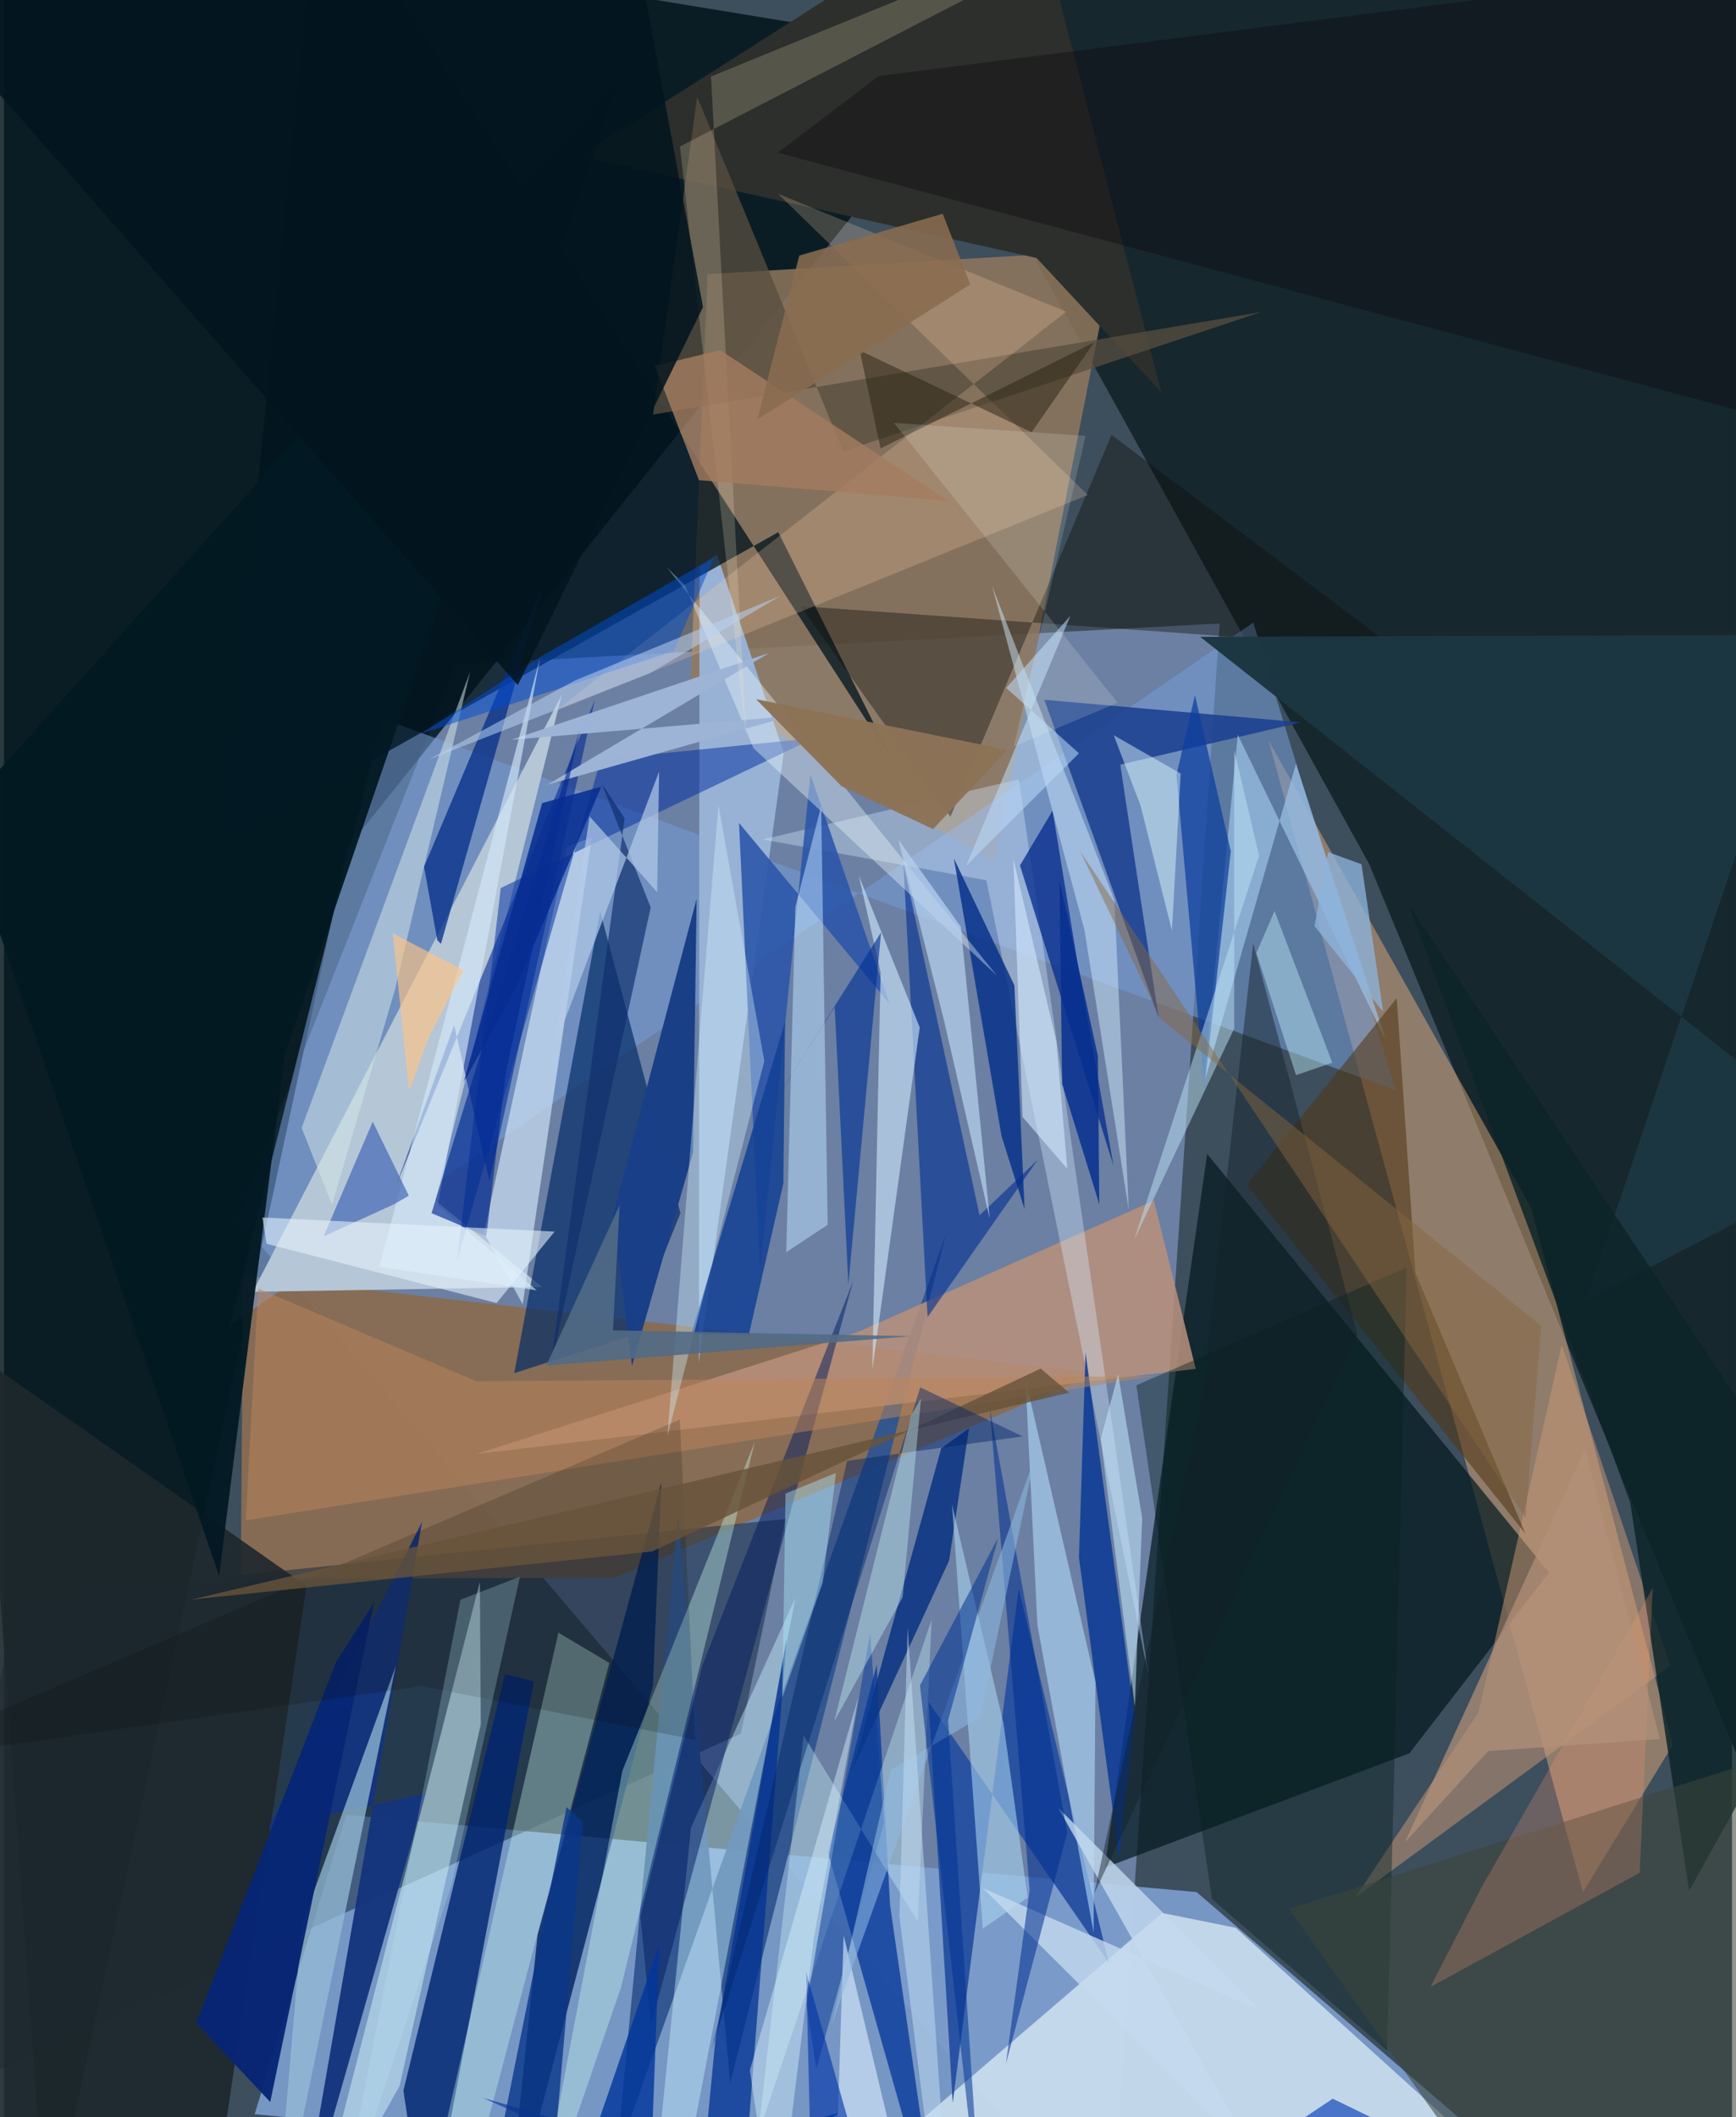 <svg xmlns="http://www.w3.org/2000/svg" width="228" height="278" viewBox="0 0 836 1024"><path fill="#3d4e5d" d="M0 0h836v1024H0z"/><path fill="#8ba2d4" fill-opacity=".592" d="M535.287 1086l52.842-784.459-369.335 19.784L112.997 589.19z"/><path fill="#7c9ece" fill-opacity=".906" d="M121.263 1022.555L775.648 1086 576.953 915.134l-411.36-37.383z"/><path fill="#02141a" fill-opacity=".835" d="M-62-62l535.027 87.866-306.882 384.298L20.773 1086z"/><path fill="#17282f" fill-opacity=".996" d="M660.455 417.898L395.355-62H898l-27.359 989.167z"/><path fill="#93795d" fill-opacity=".831" d="M537.287 120.934l-196.886 11.667-8.24 196.938 146.893 87.7z"/><path fill="#886c54" fill-opacity=".969" d="M528.948 664.174l-413.234-47.202-1.168 146.698 180.803-.555z"/><path fill="#fbb87c" fill-opacity=".435" d="M763.855 915.202L611.803 358.149l127.064 226.105 68.471 259.701z"/><path fill="#00181d" fill-opacity=".694" d="M679.887 848.015l-147.373 55.323 49.562-345.226L747.47 760.583z"/><path fill="#759bd6" fill-opacity=".557" d="M183.047 347.57l-73.49 293.175L604.412 301.11l68.82 226.22z"/><path fill="#effbff" fill-opacity=".631" d="M560.305 925.222l-151.69 130.273L765.55 1086 595.86 932.407z"/><path fill="#11263e" fill-opacity=".506" d="M8.882 772.628l369.201-37.972L356.486 838.5-62 1027.956z"/><path fill="#b5c6d6" fill-opacity=".992" d="M208.673 580.648l51.668 41.82-139.962 2.341 149.48-288.781z"/><path fill="#022b66" fill-opacity=".686" d="M303.703 645.864l-56.83 18.274 41.58-223.278 38.806 145.867z"/><path fill="#305690" fill-opacity=".961" d="M351.335 1007.52l-25.158-274.78-29.908 310.99 159.54-447.123z"/><path fill="#98b2d5" d="M336.157 658.906l41.108-294.952-32.35-95.752-8.434 5.795z"/><path fill="#00235e" fill-opacity=".8" d="M313.938 815.25l4.081-98.095-59.859 218.611L242.495 1086z"/><path fill="#002571" fill-opacity=".816" d="M193.247 1011.157l49.142-201.48 13.987 3.55L204.466 1086z"/><path fill="#d9fbfd" fill-opacity=".478" d="M147.88 1086l82.366-320.964.422 69.007-39.301 174.945z"/><path fill="#01141e" fill-opacity=".757" d="M105.308 408.616L152.396-61.44l277.535 429.599-55.35-110.76z"/><path fill="#b7907b" fill-opacity=".863" d="M576.544 662.067l-347.802 41.121 184.721-59.09 142.845-63.424z"/><path fill="#002993" fill-opacity=".592" d="M285.8 338.658L234.854 571.17l-17.073-75.313-28.274 78.091z"/><path fill="#d4e9fa" fill-opacity=".647" d="M250.93 630.873l-18.71-34.475 40.307-186.993 11.864-4.298z"/><path fill="#c9f1fc" fill-opacity=".439" d="M332.9 1033.785L311.855 1086l20.484-202.01 50.56-111.24z"/><path fill="#2952a1" fill-opacity=".992" d="M458.984 1017.13l31.91-248.703 43.548 180.828-87.11-126.038z"/><path fill="#08399b" fill-opacity=".78" d="M452.336 1085.253l-53.66-189.172 23.543-90.895 6.475 116.347z"/><path fill="#c89976" fill-opacity=".51" d="M713.432 828.108l40.171-177.732 52.588 155.302L653.8 917.637z"/><path fill="#cefdf0" fill-opacity=".349" d="M218.19 1086l-5.559-53.616 55.603-242.708L292.87 804.3z"/><path fill="#1e282d" fill-opacity=".914" d="M-39.945 636.395L-18.222 1086l119.584-18.922 45.035-299.994z"/><path fill="#2d302c" fill-opacity=".996" d="M278.579 75.514L494.626-62l65.31 251.76-60.365-64.983z"/><path fill="#1b4090" fill-opacity=".867" d="M503.304 338.458l55.273 153.578-18.537-122.201 87.387-20.46z"/><path fill="#d9ecff" fill-opacity=".361" d="M475.255 425.752l78.261 383.75-62.508-432.588-123.941 29.098z"/><path fill="#14347d" fill-opacity=".961" d="M203.95 867.467l-76.039 16.588 74.364-148.063-60.33 348.375z"/><path fill="#100f0a" fill-opacity=".404" d="M457.878 395.022l77.928-184.687 137.082 103.182-287.5-20.35z"/><path fill="#2a55aa" fill-opacity=".882" d="M428.422 485.446l-72.824-87.395 10.186 216.926 24.365-240.374z"/><path fill="#193f87" fill-opacity=".992" d="M333.357 557.448l1.74-122.747-40.352 152.767 9.098 73.197z"/><path fill="#cdfff0" fill-opacity=".369" d="M363.273 697.276L299.186 856.44 255.642 1086l42.878-124.782z"/><path fill="#072e8e" fill-opacity=".78" d="M519.554 466.788l-12.26-74.732-15.772 26.516 45.238 145.24z"/><path fill="#98bed8" fill-opacity=".733" d="M144.117 930.847l45.47-125.144L131.935 1086l3.837-57.607z"/><path fill="#9abfe3" fill-opacity=".737" d="M580.448 524.397l16.432-169.011 71.527 147.502-43.354-133.476z"/><path fill="#503613" fill-opacity=".565" d="M682.846 615.61l53.209 126.187-134.768-168.81 72.497-90.246z"/><path fill="#154194" fill-opacity=".871" d="M360.309 645.76l16.742-73.462.832-78.186-45.364 151.006z"/><path fill="#093795" fill-opacity=".839" d="M539.455 898.258L520.06 753.365l3.18-99.274 23.841 176.64z"/><path fill="#0432a1" fill-opacity=".529" d="M391.933 356.98l-103.2 10.348-69.493 242.085 21.107-179.924z"/><path fill="#0e3782" fill-opacity=".898" d="M453.42 700.512L410.34 856.39l46.885-101.604 9.647-63.967z"/><path fill="#043092" fill-opacity=".616" d="M471.973 587.811l-36.845-169.93 11.679 219.174 53.258-76.045z"/><path fill="#cce6fa" fill-opacity=".631" d="M413.525 423.433l10.566 46.782-4.005 192.223 22.938-165.51z"/><path fill="#574e3f" fill-opacity=".761" d="M608.196 150.912L314.033 200.5l21.335-153.694 70.613 171.516z"/><path fill="#ffd6aa" fill-opacity=".227" d="M524.327 239.393L374.431 93.7l139.488 57.028-247.275 193.355z"/><path fill="#0c3e9d" fill-opacity=".718" d="M593.512 411.67l-12.76 114.76-13.532-151.55 8.945-38.653z"/><path fill="#b2dbfb" fill-opacity=".6" d="M499.953 785.951l-5.764-118.876 33.853 146.634-.92 121.017z"/><path fill="#cfe9fc" fill-opacity=".494" d="M522.722 449.777l21.419 135.39-6.957-149.925-59.144-151.807z"/><path fill="#d3e6e7" fill-opacity=".525" d="M158.722 582.786l30.535-104.512L225.5 324.936l-81.472 220.581z"/><path fill="#072675" fill-opacity=".965" d="M128.813 1016.665l50.26-241.648-18.49 28.979-67.554 174.443z"/><path fill="#d6ffff" fill-opacity=".333" d="M364.841 1032.355l83.95-249.062-6.751 146.038-55.18-89.928z"/><path fill="#062f8a" fill-opacity=".769" d="M261.254 281.602L203.23 419.235l6.4 35.516 1.779 1.754z"/><path fill="#1d3741" fill-opacity=".988" d="M765.282 629.034L898 560.051 578.726 308.025l294.958-.944z"/><path fill="#033195" fill-opacity=".627" d="M424.331 450.937L360.416 552.62 401.901 487l6.6 134.17z"/><path fill="#bee0fe" fill-opacity=".518" d="M382.825 438.771l-4.378 166.878 20.044-13.263-3.143-202.54z"/><path fill="#0c2428" fill-opacity=".847" d="M679.606 437.607l107.147 289.09 28.479 187.826L898 765.937z"/><path fill="#07308b" fill-opacity=".831" d="M459.537 415.173l29.287 61.429 4.93 108.23-11.146-35.314z"/><path fill="#add9f3" fill-opacity=".553" d="M483.51 833.37l11.737 84.451-21.74 14.994L458.618 727.5z"/><path fill="#f0faff" fill-opacity=".38" d="M320.433 274.169l8.97 8.893 33.22 78.837 117.693 109.897z"/><path fill="#9eb4d6" fill-opacity=".988" d="M245.41 357.822l124.725-41.979-107.225 63.703 117.46-33.207z"/><path fill="#003294" fill-opacity=".745" d="M357.615 1062.393l21.01-270.077-34.49 194.593-6.121 63.87z"/><path fill="#062021" fill-opacity=".412" d="M678.612 613.016l-130.79 57.002 36.58 248.438 84.76 73.392z"/><path fill="#093b97" fill-opacity=".506" d="M388.258 969.685l30.747-179.81 6.691 91.827L393 1000.659z"/><path fill="#001b60" fill-opacity=".498" d="M307.926 926.858l5.075 52.577 97.778-359.717-72.772 185.447z"/><path fill="#004dd3" fill-opacity=".514" d="M201.387 354.986l57.914-37.174 84.229-48.215-19.383 45.233z"/><path fill="#3b4639" fill-opacity=".565" d="M877.35 842.351l-255.702 80.904L737.451 1086 898 1018.342z"/><path fill="#0b0a0e" fill-opacity=".373" d="M844.353 199.946L898-23.694 423.188 36.762 374.36 73.843z"/><path fill="#d4e7f8" fill-opacity=".647" d="M209.864 583.128l47.89 40.95-76.133-11.31 77.732-294.6z"/><path fill="#4167b6" fill-opacity=".69" d="M188.567 582.523l-33.905 15.444 23.744-55.46 17.462 35.812z"/><path fill="#fdebcc" fill-opacity=".2" d="M327.019 70.86l32.216 287.645-17.2-321.499L584.3-62z"/><path fill="#031922" fill-opacity=".945" d="M135.981 509.74l-31.894 252.54L-21.68 393.93 297.16 39.48z"/><path fill="#f49675" fill-opacity=".255" d="M791.334 905.782l-101.232 55.222 25.1-48.84 82.418-144.11z"/><path fill="#ba865a" fill-opacity=".51" d="M116.977 735.306l439.688-69.75-328.05 2.555-105.584-44.884z"/><path fill="#b7d1ee" fill-opacity=".722" d="M432.597 405.965l30.34 42.312 13.973 141.25-22.049-95.57z"/><path fill="#060800" fill-opacity=".169" d="M201.835 815.508l132.535 25.91-7.403-154.82L-62 853.128z"/><path fill="#a37c5f" fill-opacity=".808" d="M314.908 176.99l31.594-7.655 110.284 72.89-120.572-10.001z"/><path fill="#bce9f7" fill-opacity=".251" d="M220.811 773.754l-59.947 306.159 55.78-168.76 32.972-148.564z"/><path fill="#d5eafc" fill-opacity=".647" d="M401.414 1086l4.808-149.976 32.526 136.086-494.018 7.328z"/><path fill="#d6f2fe" fill-opacity=".376" d="M320.922 694.71l46.916-181.508-22.183-123.796-8.776 106.417z"/><path fill="#c0e6f9" fill-opacity=".478" d="M546.717 599.78l60.473-185.926-12.045-51.095.036 134.641z"/><path fill="#072f8f" fill-opacity=".843" d="M510.635 425.902l1.268 98.282 17.994 58.245-.666-71.484z"/><path fill="#0e2f6c" fill-opacity=".671" d="M264.246 662.317l48.627-223.407-23.834-60.242 11.229 17.11z"/><path fill="#bbd3f4" fill-opacity=".537" d="M375.813 288.125l-63.246 37.47-107.066 41.774 70.641-38.212z"/><path fill="#b4cce9" fill-opacity=".69" d="M266.116 507.13l50.84-134.01-.967 58.367-32.677-36.64z"/><path fill="#bcdaf7" fill-opacity=".561" d="M520.058 364.347l-54.555 54.395 50.43-120.91-31.07 34.905z"/><path fill="#002a92" fill-opacity=".639" d="M233.366 597.932l9.366-78.862 35.718-165.725-71.605 233.426z"/><path fill="#c5daee" fill-opacity=".792" d="M607.192 1046.508L473.626 913.243l134.081 58.967-97.675-97.815z"/><path fill="#03151e" fill-opacity=".875" d="M-61.003-21.383L300.28-55.747l37.898 204.286-89.576 182.835z"/><path fill="#002d8f" fill-opacity=".541" d="M514.412 886.413L476.907 681.1l19.29 232.937-11.496 84.23z"/><path fill="#ffc484" fill-opacity=".643" d="M205.395 501.984l-9.349 25.837-7.953-76.38 34.184 17.794z"/><path fill="#072d92" fill-opacity=".871" d="M260.353 388.429l28.574-7.926-42.22 99.341-24.235 43.367z"/><path fill="#67533a" fill-opacity=".808" d="M501.52 661.953l-187.895 88.426-223.022 23.294 424.68-100.09z"/><path fill="#0538a8" fill-opacity=".639" d="M391.352 1086l-159.656-71.355 189.037 54.412-32.665-115.18z"/><path fill="#8cb4db" fill-opacity=".769" d="M634.003 447.928l33.253 41.528-10.518-71.463-16.155-5.84z"/><path fill="#00256a" fill-opacity=".451" d="M492.787 694.738l-84.906 11.817-65.384 284.379 100.798-319.925z"/><path fill="#e2fdff" fill-opacity=".463" d="M549.833 389.572l-12.95-33.962 32.377 18.536-4.243 75.889z"/><path fill="#c5e7fc" fill-opacity=".549" d="M550.644 734.227l-11.623-69.608-8.406 31.323 16.468 129.296z"/><path fill="#02369c" fill-opacity=".812" d="M403.791 1021.935l-126.466 34.176 39.695-115.506L311.548 1086z"/><path fill="#90bbe2" fill-opacity=".553" d="M400.337 979.562l98.277-274.354-26.331 125.377-43.276 25.405z"/><path fill="#e4f1fc" fill-opacity=".588" d="M125.007 588.858l141.385 6.82-28.063 34.563-111.287-28.663z"/><path fill="#bdecf8" fill-opacity=".439" d="M625.076 520.016l17.538-6.018-27.952-73.395-8.772 20.346z"/><path fill="#8d7356" fill-opacity=".973" d="M363.833 338.152l121.499 24.493-35.834 38.358-44.34-20.77z"/><path fill="#272213" fill-opacity=".494" d="M424.072 216.873L527.38 165.6l-30.187 43.426-83.239-39.551z"/><path fill="#516b86" fill-opacity=".886" d="M297.867 582.777l-3.255 60.659 143.95 2.833-176.216 14.206z"/><path fill="#c1dcf2" fill-opacity=".529" d="M433.211 926.916l3.964-139.968L457.873 1086l-9.3-36.818z"/><path fill="#132028" fill-opacity=".455" d="M579.461 676.912l24.894-220.542 50.431 189.155L527.44 915.887z"/><path fill="#896c50" fill-opacity=".871" d="M384.745 123.62l-20.302 79.326 103.035-65.379-13.327-34.196z"/><path fill="#093789" fill-opacity=".796" d="M280.124 881.136l-7.95-7.098L229.76 1086h32.562z"/><path fill="#043bb6" fill-opacity=".631" d="M536.56 1086h270.377-17.994l-146.126-70.932z"/><path fill="#d1feff" fill-opacity=".361" d="M438.834 684.615l4.816-8.296-8.878 96.206-33.131 60.126z"/><path fill="#daf3ff" fill-opacity=".439" d="M360.834 1001.362L373.428 1086l18.42-149.004 21.542-116.348z"/><path fill="#b2917a" fill-opacity=".718" d="M718.008 846.937l83.09-5.838-36.197-140.273-87.181 190.28z"/><path fill="#b0ebfe" fill-opacity=".416" d="M396.059 765.624l-19.544 55.512 1.59-98.768 24.387-9.932z"/><path fill="#003494" fill-opacity=".545" d="M473.63 1086l-16.9-253.888 24.286-88.432-37.877 71.492z"/><path fill="#876742" fill-opacity=".467" d="M743.714 641.27L559.432 492.758l-38.618-80.754L736.1 734.114z"/><path fill="#d3e9ff" fill-opacity=".596" d="M509.122 503.747l5.3 61.606-21.66-25.139-4.475-124.92z"/><path fill="#f9fff5" fill-opacity=".153" d="M538.753 339.883l-50.186 21.113 34.695-150.183-92.696-6.277z"/></svg>